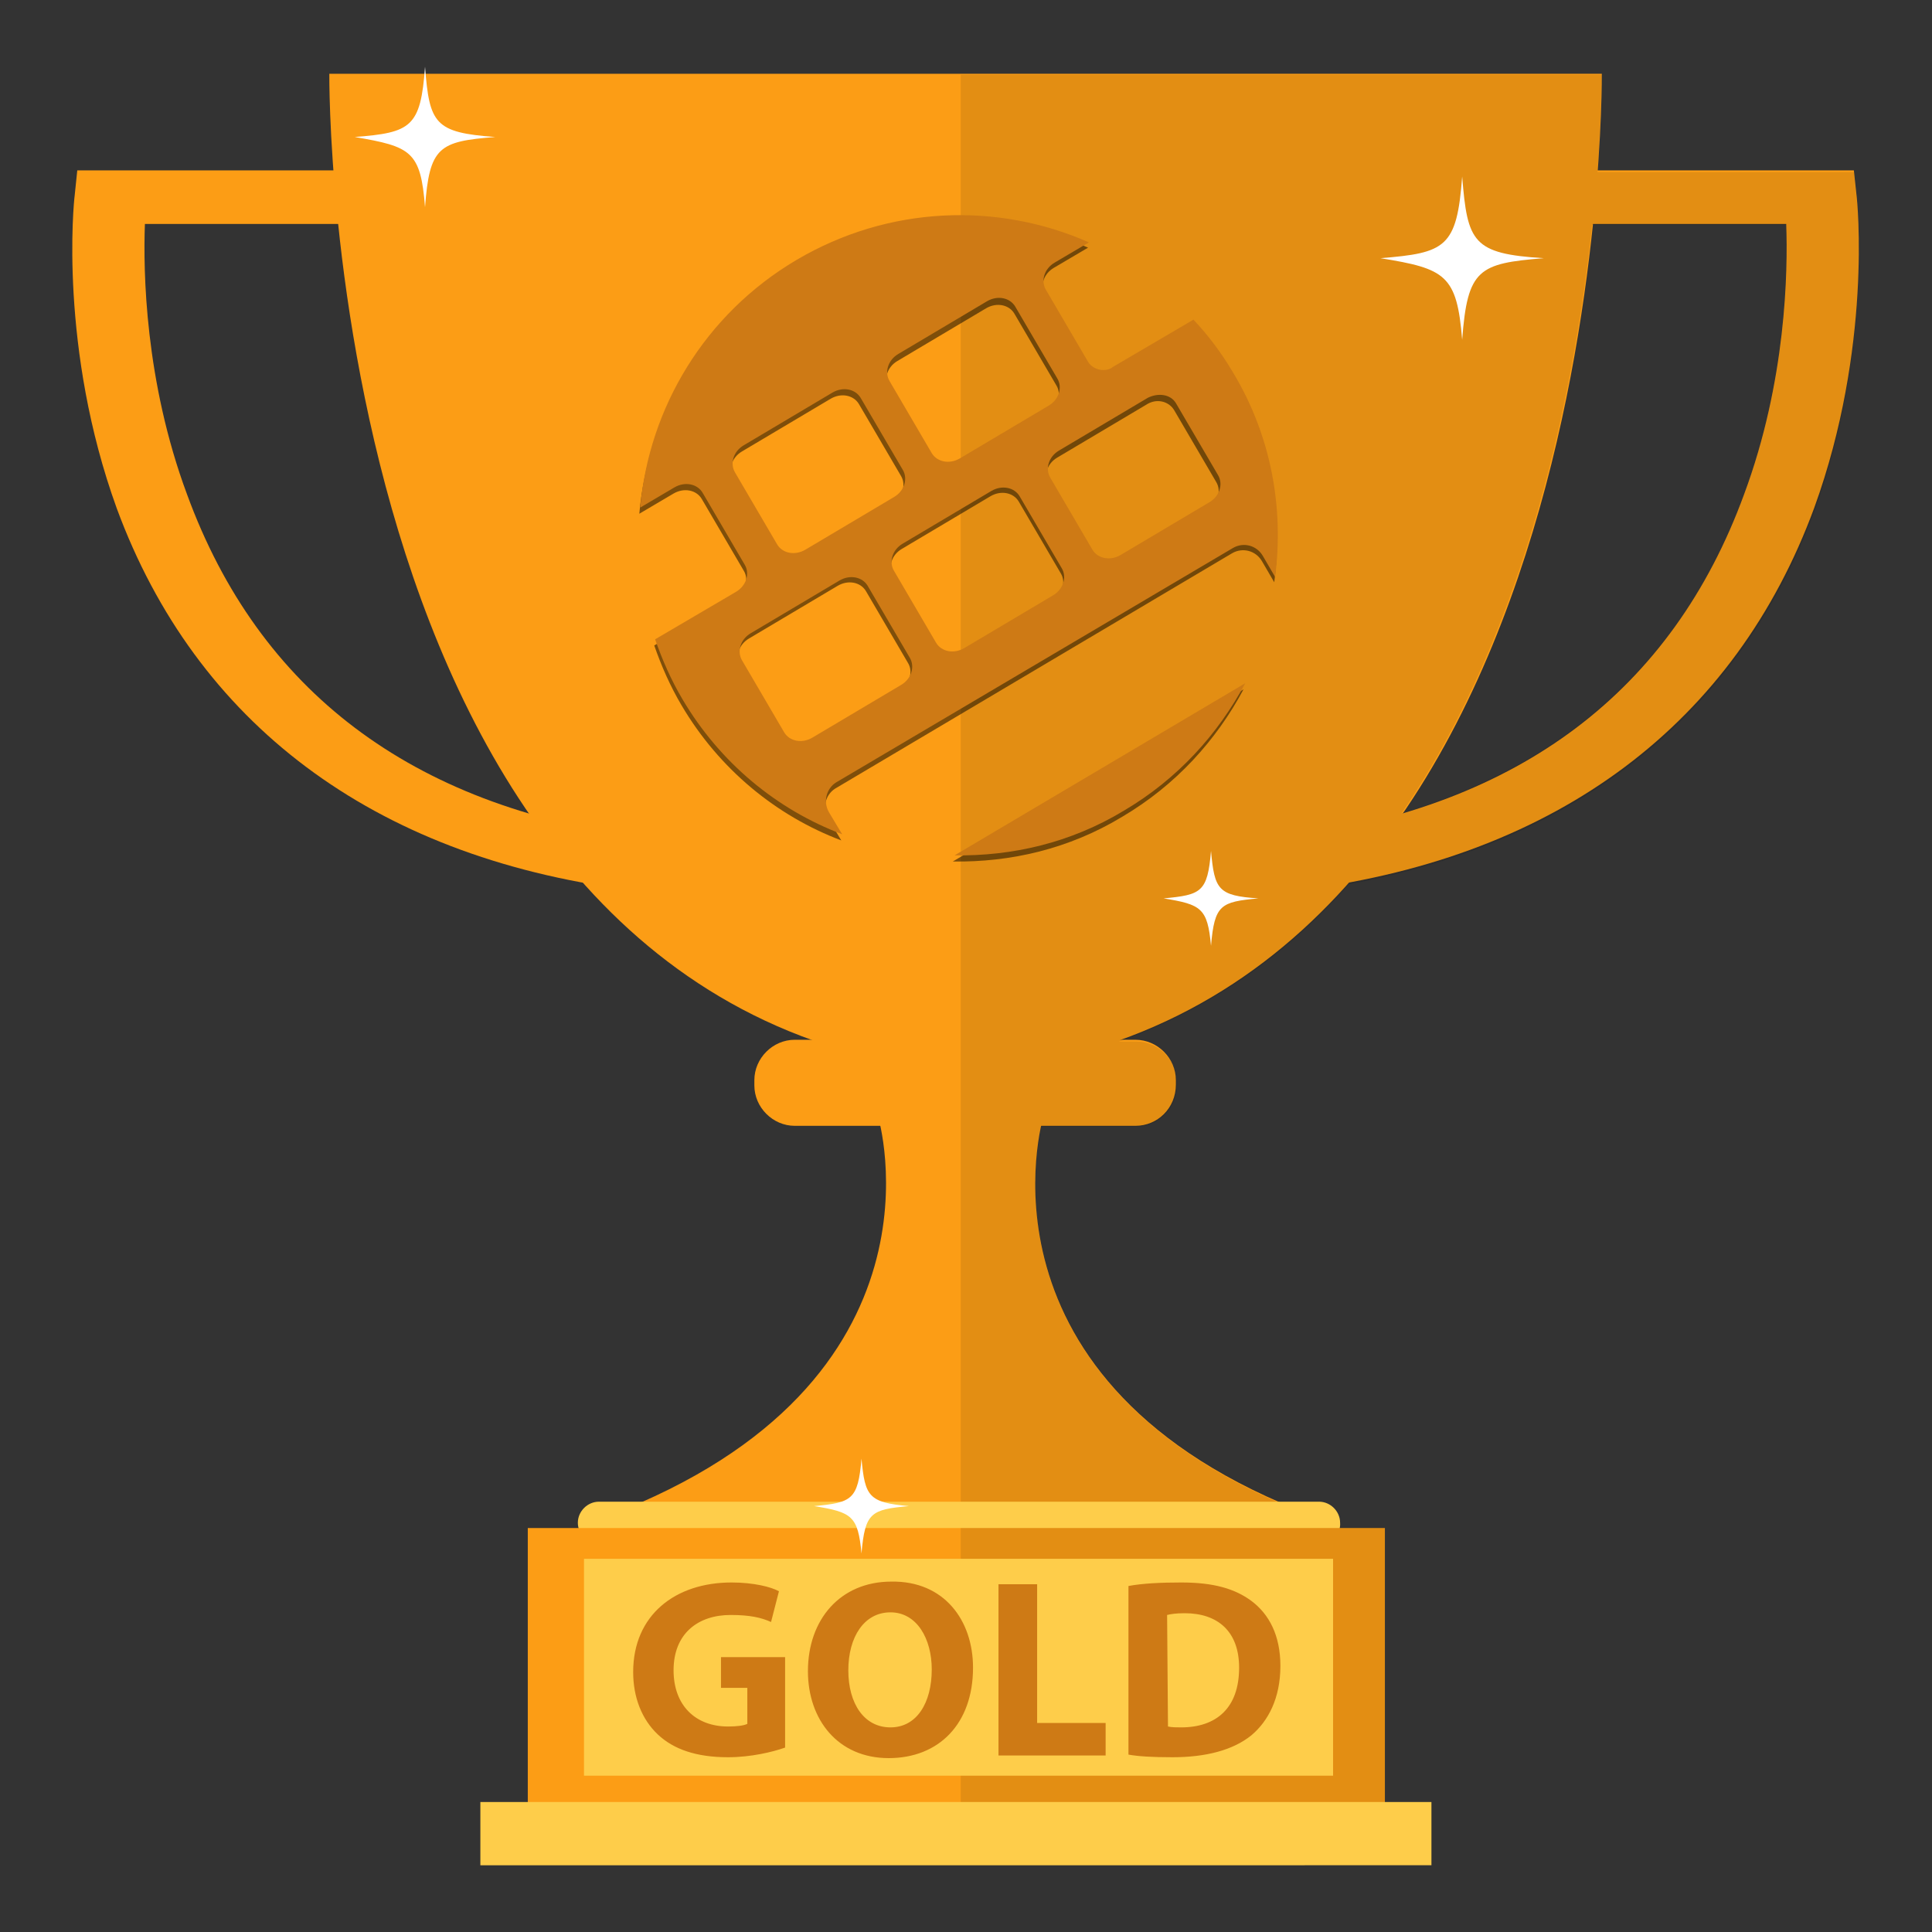 <?xml version="1.0" encoding="utf-8"?>
<!-- Generator: Adobe Illustrator 21.1.0, SVG Export Plug-In . SVG Version: 6.00 Build 0)  -->
<svg version="1.1" id="Layer_1" xmlns="http://www.w3.org/2000/svg" xmlns:xlink="http://www.w3.org/1999/xlink" x="0px" y="0px"
	 viewBox="0 0 220 220" style="enable-background:new 0 0 220 220;" xml:space="preserve">
<rect x="0" y="0" width="220" height="220" fill="#333333" stroke="none"/>
<style type="text/css">
	.st0{fill:#FC9D15;}
	.st1{opacity:0.1;enable-background:new    ;}
	.st2{fill:#E7B89A;}
	.st3{fill:#FECD4A;}
	.st4{opacity:0.5;enable-background:new    ;}
	.st5{fill:#CE7A15;}
	.st6{fill:#FFFFFF;}
</style>
<g>
	<g>
		<path class="st0" d="M118.8,127.2l-9.3-1.8h-0.2l-9.3,1.8c0,0,9.1,30.2-30.7,45.4h80.2C109.6,157.6,118.8,127.2,118.8,127.2z
			 M182.4,8.4H37.5c0,0-1,108,72.5,113.7C183.4,116.5,182.4,8.4,182.4,8.4z"/>
		<path class="st0" d="M129.3,128.2H90.5c-2.5,0-4.6-2.1-4.6-4.6V123c0-2.5,2.1-4.6,4.6-4.6h38.8c2.5,0,4.6,2.1,4.6,4.6v0.5
			C133.9,126.2,131.8,128.2,129.3,128.2z M148.5,101.3l-1.5-6c26-3.5,43.4-16.6,51.6-39c4.8-12.9,5-25.4,4.8-30.8h-36.5v-6.1h44.2
			l0.3,2.8c0.1,0.7,1.8,17.4-4.8,35.6C197.6,82.3,177.5,97.5,148.5,101.3z M71.4,101.3l1.5-6c-26-3.5-43.4-16.6-51.6-39
			c-4.8-12.9-5-25.4-4.8-30.8H53v-6.1H8.8l-0.3,2.9c-0.1,0.7-1.8,17.4,4.8,35.6C22.3,82.3,42.4,97.5,71.4,101.3z"/>
	</g>
	<path class="st1" d="M211.4,22.4l-0.3-2.8h-29.2c0.5-6.8,0.5-11.1,0.5-11.1h-73v164.2h40.1c-35.7-13.5-32.1-39.2-30.9-44.4h10.8
		c2.5,0,4.6-2.1,4.6-4.6v-0.5c0-2.5-2.1-4.6-4.6-4.6h-2c10.7-3.8,19.3-10.1,26.2-17.9c26.3-4.9,44.6-19.6,53.1-42.7
		C213.2,39.8,211.5,23.1,211.4,22.4L211.4,22.4z M198.6,56.3c-6.8,18.5-19.9,30.6-39,36.3c14.6-21.3,19.8-49.3,21.7-67h22.1
		C203.6,31.1,203.4,43.4,198.6,56.3z"/>
	<path class="st2" d="M116.3,198.9c0,0-12.4,0-16-1c-3.5-1-3.2,1.1,1.5,1.6s11,2,15.6,1.6L116.3,198.9L116.3,198.9z M114,211.9
		c0-0.3-11.7-5.5-12.7-7.5c-0.9-2.1,13.8,7.9,13.8,7.9L114,211.9z"/>
	<path class="st3" d="M150.2,175.8h-82c-1.3,0-2.4-1.1-2.4-2.4s1.1-2.4,2.4-2.4h82c1.3,0,2.4,1.1,2.4,2.4
		C152.7,174.7,151.6,175.8,150.2,175.8z"/>
	<path class="st0" d="M60.1,174h97.6v34.4H60.1V174z"/>
	<path class="st1" d="M109.4,174h48.3v34.4h-48.3V174z"/>
	<path class="st3" d="M54.7,205.2H163v7.2H54.7V205.2z M66.5,177.5h85.3v24.7H66.5V177.5z"/>
	<path class="st4" d="M123.8,41.8l-4.8-8.2c-0.6-1-0.2-2.4,1-3.1l3.9-2.3c-10.4-4.6-22.8-4.2-33.3,2S73.8,47.2,72.8,58.5l3.9-2.3
		c1.2-0.7,2.6-0.4,3.2,0.6l4.8,8.2c0.6,1,0.2,2.4-1,3.1l-9.2,5.4c0.8,2.3,1.8,4.6,3.1,6.8c4.3,7.3,10.8,12.6,18.2,15.4l-1.5-2.5
		c-0.7-1.2-0.3-2.7,0.8-3.4L140.3,63c1.2-0.7,2.7-0.3,3.4,0.9l1.4,2.4c1-7.8-0.4-16-4.8-23.3c-1.3-2.2-2.8-4.2-4.5-6l-9.2,5.4
		C125.8,43.2,124.4,42.8,123.8,41.8L123.8,41.8z M101.2,44.2c-0.6-1-0.2-2.4,1-3.1l10.1-6c1.2-0.7,2.6-0.4,3.2,0.6l4.8,8.2
		c0.6,1,0.2,2.4-1,3.1l-10.1,6c-1.2,0.7-2.6,0.4-3.2-0.6L101.2,44.2z M83.5,54.5c-0.6-1-0.2-2.4,1-3.1l10.1-6
		c1.2-0.7,2.6-0.4,3.2,0.6l4.8,8.2c0.6,1,0.2,2.4-1,3.1l-10.1,6c-1.2,0.7-2.6,0.4-3.2-0.6L83.5,54.5z M103.4,75.5
		c0.6,1,0.2,2.4-1,3.1l-10.1,6c-1.2,0.7-2.6,0.4-3.2-0.6l-4.8-8.2c-0.6-1-0.2-2.4,1-3.1l10.1-6c1.2-0.7,2.6-0.4,3.2,0.6L103.4,75.5z
		 M120.8,65.3c0.6,1,0.2,2.4-1,3.1l-10.1,6c-1.2,0.7-2.6,0.4-3.2-0.6l-4.8-8.2c-0.6-1-0.2-2.4,1-3.1l10.1-6c1.2-0.7,2.6-0.4,3.2,0.6
		L120.8,65.3z M133.7,46.7l4.8,8.2c0.6,1,0.2,2.4-1,3.1l-10.1,6c-1.2,0.7-2.6,0.4-3.2-0.6l-4.8-8.2c-0.6-1-0.2-2.4,1-3.1l10.1-6
		C131.7,45.3,133.1,45.7,133.7,46.7L133.7,46.7z M127.8,93c6.1-3.6,10.7-8.7,13.8-14.5l-33.1,19.6C115,98.2,121.7,96.7,127.8,93
		L127.8,93z"/>
	<path class="st5" d="M123.9,41.2l-4.8-8.2c-0.6-1-0.2-2.4,1-3.1l3.9-2.3c-10.4-4.6-22.8-4.2-33.3,2S73.9,46.5,72.9,57.8l3.9-2.3
		c1.2-0.7,2.6-0.4,3.2,0.6l4.8,8.2c0.6,1,0.2,2.4-1,3.1l-9.2,5.4c0.8,2.3,1.8,4.6,3.1,6.8C82,86.9,88.5,92.2,95.9,95l-1.5-2.5
		c-0.7-1.2-0.3-2.7,0.8-3.4l45.2-26.7c1.2-0.7,2.7-0.3,3.4,0.9l1.4,2.4c1-7.8-0.4-16-4.8-23.3c-1.3-2.2-2.8-4.2-4.5-6l-9.2,5.4
		C126,42.4,124.5,42.2,123.9,41.2L123.9,41.2z M101.3,43.4c-0.6-1-0.2-2.4,1-3.1l10.1-6c1.2-0.7,2.6-0.4,3.2,0.6l4.8,8.2
		c0.6,1,0.2,2.4-1,3.1l-10.1,6c-1.2,0.7-2.6,0.4-3.2-0.6L101.3,43.4z M83.7,53.8c-0.6-1-0.2-2.4,1-3.1l10.1-6
		c1.2-0.7,2.6-0.4,3.2,0.6l4.8,8.2c0.6,1,0.2,2.4-1,3.1l-10.1,6c-1.2,0.7-2.6,0.4-3.2-0.6L83.7,53.8z M103.6,74.9
		c0.6,1,0.2,2.4-1,3.1l-10.1,6c-1.2,0.7-2.6,0.4-3.2-0.6l-4.8-8.2c-0.6-1-0.2-2.4,1-3.1l10.1-6c1.2-0.7,2.6-0.4,3.2,0.6L103.6,74.9z
		 M120.9,64.7c0.6,1,0.2,2.4-1,3.1l-10.1,6c-1.2,0.7-2.6,0.4-3.2-0.6l-4.8-8.2c-0.6-1-0.2-2.4,1-3.1l10.1-6c1.2-0.7,2.6-0.4,3.2,0.6
		L120.9,64.7z M133.9,45.9l4.8,8.2c0.6,1,0.2,2.4-1,3.1l-10.1,6c-1.2,0.7-2.6,0.4-3.2-0.6l-4.8-8.2c-0.6-1-0.2-2.4,1-3.1l10.1-6
		C131.9,44.7,133.3,44.9,133.9,45.9z M128,92.3c6.1-3.6,10.7-8.7,13.8-14.5l-33.1,19.6C115.2,97.5,121.9,96,128,92.3L128,92.3z"/>
	<path class="st6" d="M56.4,15.6c-6.4,0.5-7.5,1.1-8,8c-0.5-6.4-1.6-6.9-8-8c6.4-0.5,7.5-1.1,8-8C48.9,14.1,49.5,15.1,56.4,15.6z
		 M143.3,102.3c-4.3,0.4-5,0.7-5.4,5.4c-0.4-4.3-1.1-4.7-5.4-5.4c4.3-0.4,5-0.7,5.4-5.4C138.3,101.3,138.7,102,143.3,102.3z
		 M103.5,171.5c-4.3,0.4-5,0.7-5.4,5.4c-0.4-4.3-1.1-4.7-5.4-5.4c4.3-0.4,5-0.7,5.4-5.4C98.5,170.4,98.9,171.1,103.5,171.5z
		 M175.8,29.4c-7.4,0.6-8.7,1.2-9.3,9.3c-0.6-7.4-1.9-8.1-9.3-9.3c7.4-0.6,8.7-1.2,9.3-9.3C167.1,27.6,167.7,28.9,175.8,29.4z"/>
	<path class="st5" d="M89.4,199c-1.4,0.5-3.9,1.1-6.5,1.1c-3.6,0-6.2-0.9-8-2.6s-2.8-4.2-2.8-7.1c0-6.5,4.8-10.2,11.2-10.2
		c2.5,0,4.5,0.5,5.4,1l-0.9,3.5c-1.1-0.5-2.4-0.8-4.6-0.8c-3.7,0-6.5,2.1-6.5,6.3c0,4,2.5,6.4,6.2,6.4c1,0,1.8-0.1,2.2-0.3v-4.1h-3
		v-3.5h7.3L89.4,199L89.4,199z M110.8,189.9c0,6.4-3.9,10.3-9.6,10.3c-5.8,0-9.2-4.4-9.2-9.9c0-5.9,3.7-10.2,9.5-10.2
		C107.5,180,110.8,184.5,110.8,189.9L110.8,189.9z M96.6,190.2c0,3.8,1.8,6.5,4.8,6.5s4.7-2.8,4.7-6.6c0-3.5-1.7-6.5-4.7-6.5
		S96.6,186.4,96.6,190.2z M113.7,180.4h4.4v15.8h7.8v3.7h-12.2V180.4z M128.5,180.6c1.6-0.3,3.7-0.4,6-0.4c3.7,0,6.1,0.7,8,2.1
		c2,1.5,3.3,3.9,3.3,7.4c0,3.7-1.4,6.3-3.3,7.9c-2.1,1.7-5.2,2.5-9,2.5c-2.3,0-3.9-0.1-5-0.3V180.6z M133,196.6
		c0.4,0.1,1,0.1,1.5,0.1c4,0,6.6-2.2,6.6-6.8c0-4.1-2.4-6.2-6.2-6.2c-1,0-1.6,0.1-2,0.2L133,196.6L133,196.6z"/>
</g>
</svg>
